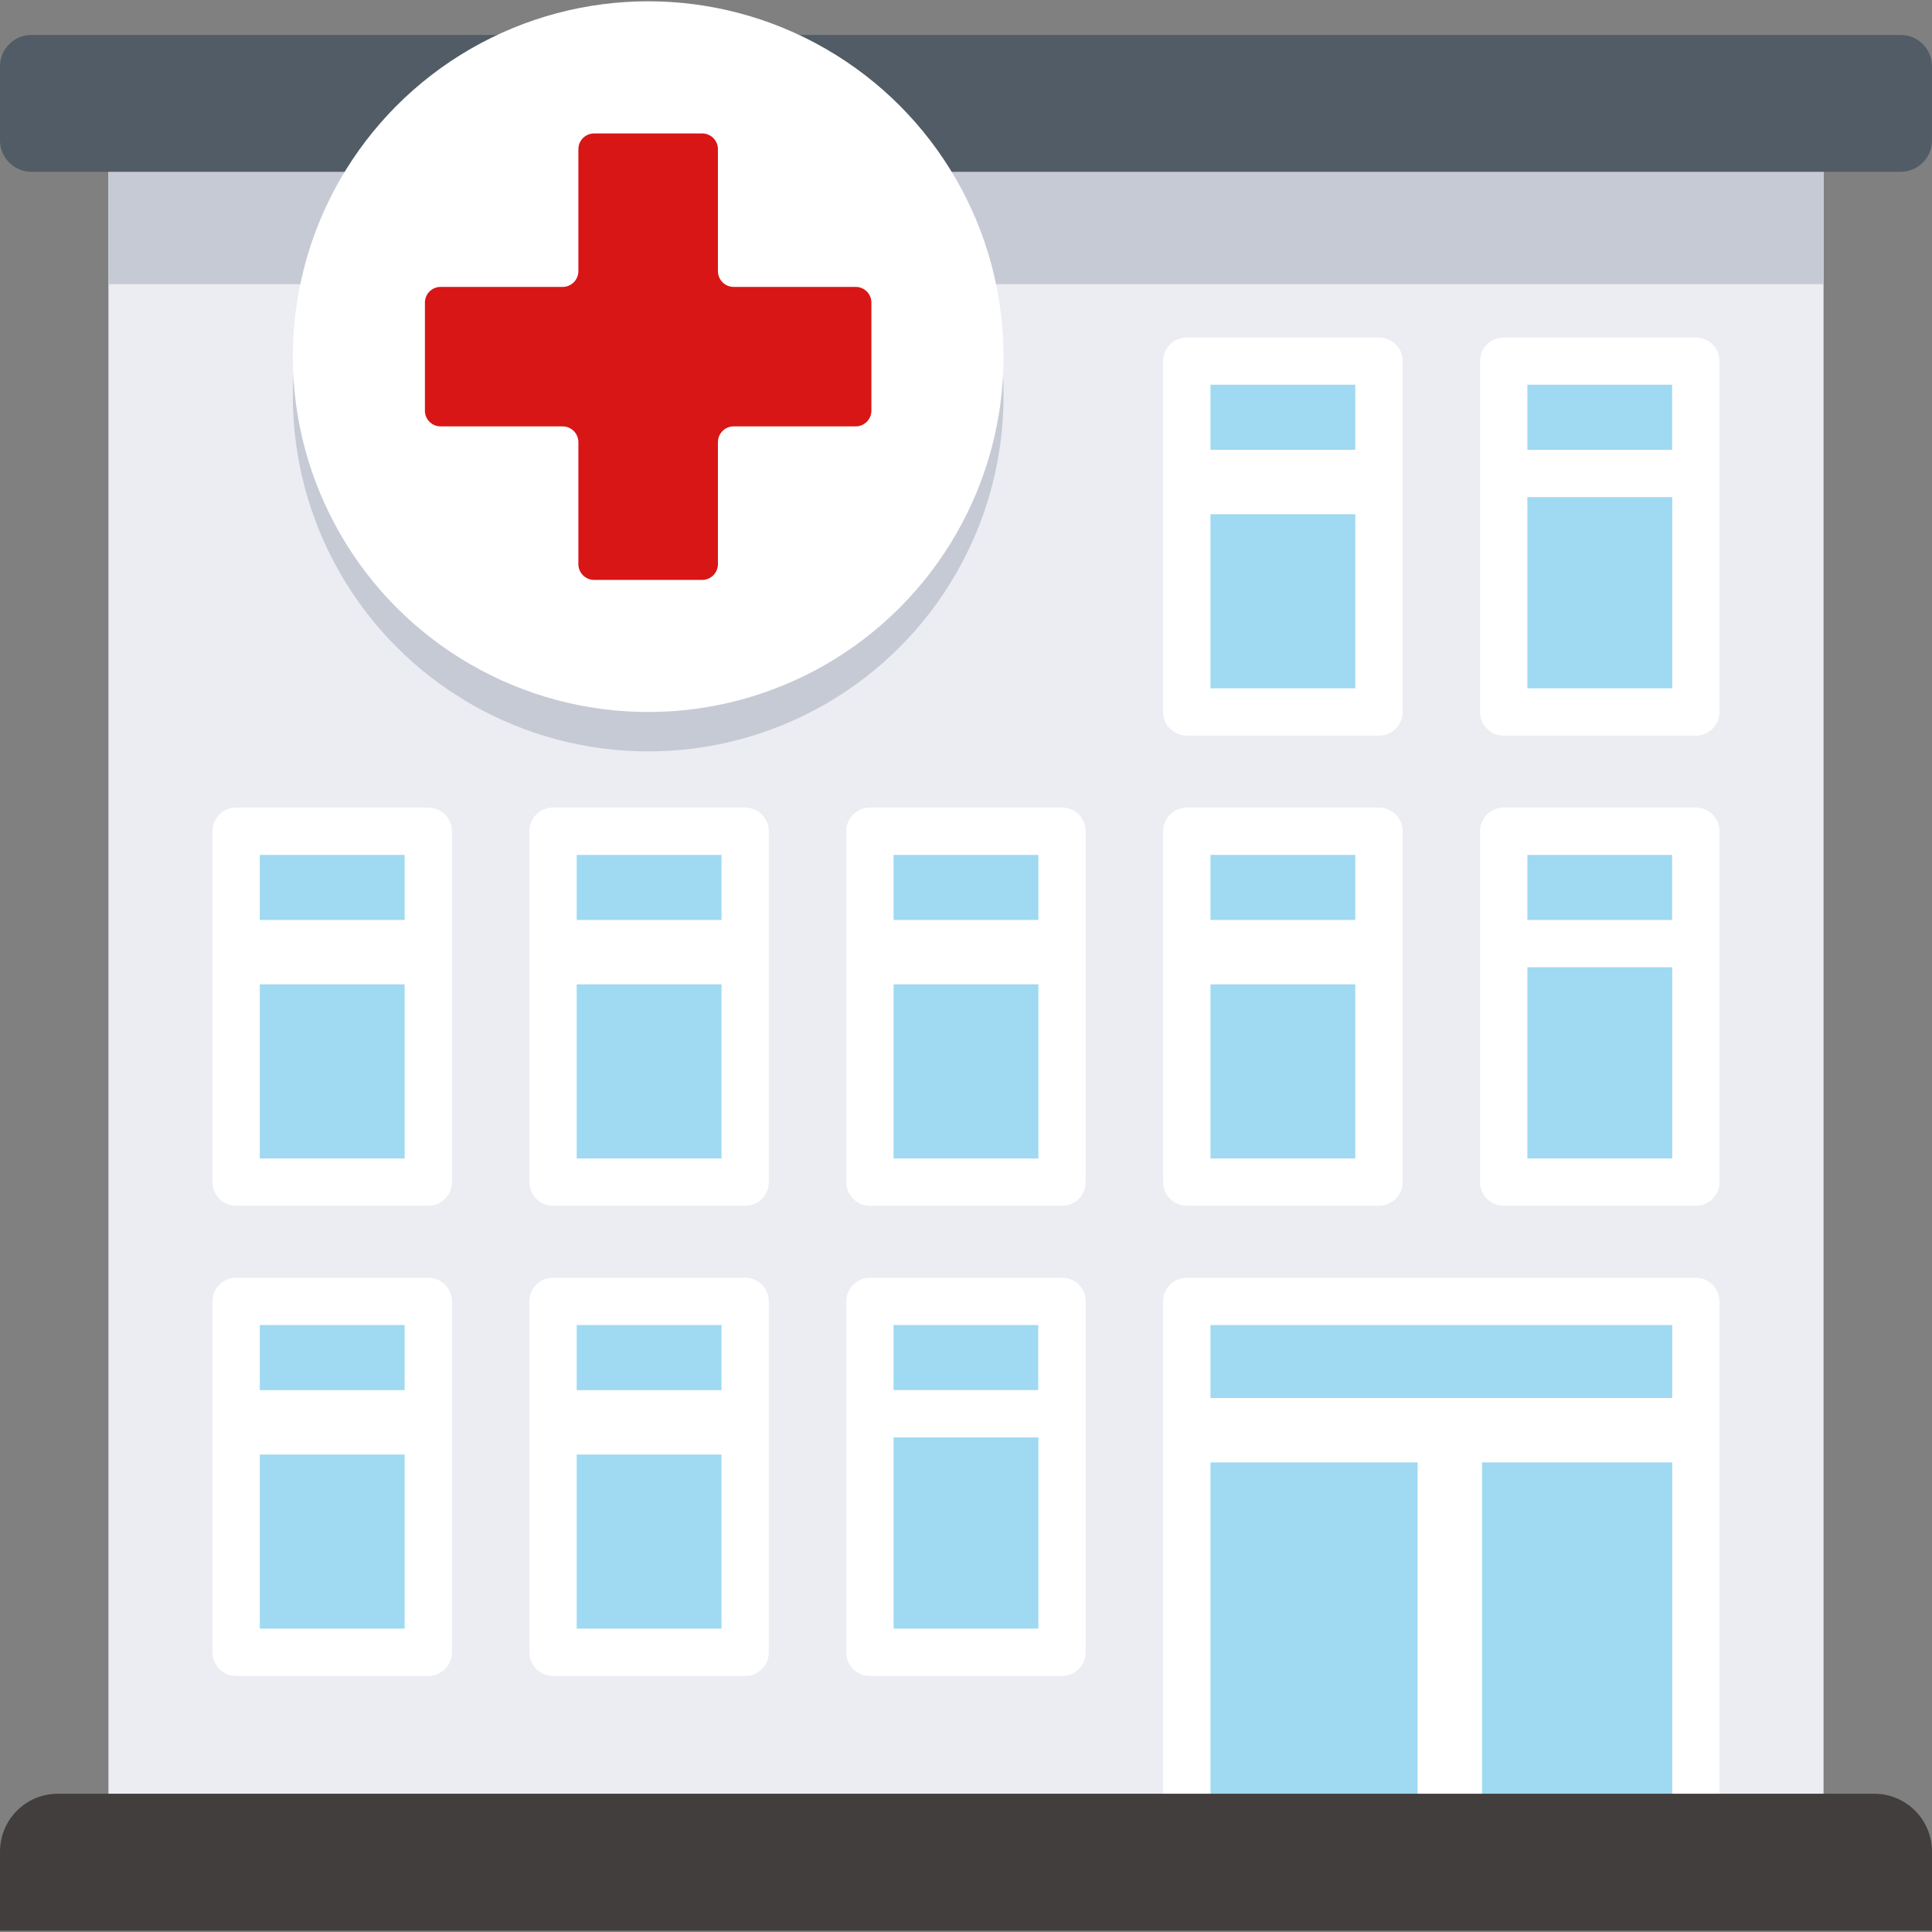 <?xml version="1.0" encoding="UTF-8"?>
<svg width="30px" height="30px" viewBox="0 0 30 30" version="1.1" xmlns="http://www.w3.org/2000/svg" xmlns:xlink="http://www.w3.org/1999/xlink">
    <rect x="0" y="0" width="30" height="30" fill="#808080" stroke="none"/>
    <title>36F79D8C-246F-4B8C-AFC9-3449F34D4723</title>
    <g id="Page-2" stroke="none" stroke-width="1" fill="none" fill-rule="evenodd">
        <g id="dashboard" transform="translate(-484, -849)" fill-rule="nonzero">
            <g id="hospital" transform="translate(484, 849)">
                <polyline id="Path" fill="#ECEDF2" points="14.777 1.605 28.316 1.605 28.316 28.916 1.684 28.916 1.684 1.605 5.352 1.605"></polyline>
                <polyline id="Path" fill="#C6CAD5" points="14.777 1.605 28.316 1.605 28.316 4.413 1.684 4.413 1.684 1.605 5.352 1.605"></polyline>
                <path d="M11.148,2.668 L28.316,2.668 L29.512,2.668 C29.781,2.668 30,2.449 30,2.18 L30,1.03 C30,0.76 29.781,0.542 29.512,0.542 L12.407,0.542 L7.722,0.542 L0.489,0.542 C0.219,0.542 0,0.76 0,1.03 L0,2.18 C0,2.449 0.219,2.668 0.489,2.668 L1.684,2.668 L8.143,2.668" id="Path" fill="#525C66"></path>
                <circle id="Oval" fill="#C6CAD5" cx="10.065" cy="6.15" r="5.518"></circle>
                <circle id="Oval" fill="#FFFFFF" cx="10.065" cy="5.538" r="5.518"></circle>
                <path d="M13.287,4.455 L11.392,4.455 C11.257,4.455 11.148,4.345 11.148,4.21 L11.148,2.316 C11.148,2.181 11.038,2.072 10.903,2.072 L9.225,2.072 C9.091,2.072 8.981,2.181 8.981,2.316 L8.981,4.211 C8.981,4.345 8.872,4.455 8.737,4.455 L6.842,4.455 C6.707,4.455 6.598,4.564 6.598,4.699 L6.598,6.377 C6.598,6.512 6.707,6.621 6.842,6.621 L8.737,6.621 C8.872,6.621 8.981,6.731 8.981,6.866 L8.981,8.76 C8.981,8.895 9.091,9.005 9.225,9.005 L10.903,9.005 C11.038,9.005 11.148,8.895 11.148,8.76 L11.148,6.866 C11.148,6.731 11.257,6.621 11.392,6.621 L13.287,6.621 C13.421,6.621 13.531,6.512 13.531,6.377 L13.531,4.699 C13.531,4.564 13.422,4.455 13.287,4.455 Z" id="Path" fill="#D81616"></path>
                <g id="Group" transform="translate(3.633, 5.566)" fill="#A0D9F2">
                    <rect id="Rectangle" x="14.796" y="7.341" width="2.984" height="5.449"></rect>
                    <rect id="Rectangle" x="4.954" y="7.341" width="2.984" height="5.449"></rect>
                    <rect id="Rectangle" x="19.717" y="7.341" width="2.984" height="5.449"></rect>
                    <rect id="Rectangle" x="9.875" y="7.341" width="2.984" height="5.449"></rect>
                    <rect id="Rectangle" x="0.034" y="7.341" width="2.984" height="5.449"></rect>
                    <rect id="Rectangle" x="4.954" y="14.641" width="2.984" height="5.449"></rect>
                    <rect id="Rectangle" x="9.875" y="14.641" width="2.984" height="5.449"></rect>
                    <rect id="Rectangle" x="0.034" y="14.641" width="2.984" height="5.449"></rect>
                    <rect id="Rectangle" x="14.796" y="0.04" width="2.984" height="5.449"></rect>
                    <rect id="Rectangle" x="19.717" y="0.04" width="2.984" height="5.449"></rect>
                </g>
                <g id="Group" transform="translate(3.281, 12.539)" fill="#FFFFFF">
                    <path d="M18.131,6.184 L15.148,6.184 C14.945,6.184 14.78,6.02 14.78,5.817 L14.78,0.368 C14.78,0.165 14.945,0.001 15.148,0.001 L18.131,0.001 C18.334,0.001 18.499,0.166 18.499,0.368 L18.499,5.817 C18.499,6.02 18.334,6.184 18.131,6.184 Z M15.515,5.45 L17.764,5.45 L17.764,0.736 L15.515,0.736 L15.515,5.45 Z" id="Shape"></path>
                    <path d="M8.29,6.184 L5.306,6.184 C5.103,6.184 4.939,6.02 4.939,5.817 L4.939,0.368 C4.939,0.165 5.104,0.001 5.306,0.001 L8.29,0.001 C8.493,0.001 8.657,0.166 8.657,0.368 L8.657,5.817 C8.657,6.02 8.493,6.184 8.29,6.184 Z M5.674,5.45 L7.923,5.45 L7.923,0.736 L5.674,0.736 L5.674,5.45 Z" id="Shape"></path>
                    <path d="M23.052,6.184 L20.068,6.184 C19.865,6.184 19.701,6.02 19.701,5.817 L19.701,0.368 C19.701,0.165 19.866,0.001 20.068,0.001 L23.052,0.001 C23.255,0.001 23.419,0.166 23.419,0.368 L23.419,5.817 C23.419,6.02 23.255,6.184 23.052,6.184 Z M20.436,5.45 L22.685,5.45 L22.685,0.736 L20.436,0.736 L20.436,5.45 Z" id="Shape"></path>
                    <path d="M13.211,6.184 L10.227,6.184 C10.024,6.184 9.86,6.02 9.86,5.817 L9.86,0.368 C9.86,0.165 10.024,0.001 10.227,0.001 L13.211,0.001 C13.414,0.001 13.578,0.166 13.578,0.368 L13.578,5.817 C13.578,6.02 13.414,6.184 13.211,6.184 Z M10.594,5.45 L12.843,5.45 L12.843,0.736 L10.594,0.736 L10.594,5.45 L10.594,5.45 Z" id="Shape"></path>
                    <path d="M3.369,6.184 L0.386,6.184 C0.183,6.184 0.018,6.02 0.018,5.817 L0.018,0.368 C0.018,0.165 0.183,0.001 0.386,0.001 L3.369,0.001 C3.572,0.001 3.737,0.166 3.737,0.368 L3.737,5.817 C3.737,6.02 3.572,6.184 3.369,6.184 Z M0.753,5.45 L3.002,5.45 L3.002,0.736 L0.753,0.736 L0.753,5.45 Z" id="Shape"></path>
                </g>
                <polygon id="Path" fill="#A0D9F2" points="26.333 20.208 18.429 20.208 18.429 27.853 26.333 28.466"></polygon>
                <g id="Group" transform="translate(3.281, 5.215)" fill="#FFFFFF">
                    <path d="M23.419,22.945 L22.685,22.945 L22.685,15.36 L15.515,15.36 L15.515,22.945 L14.78,22.945 L14.78,14.993 C14.78,14.79 14.945,14.626 15.148,14.626 L23.052,14.626 C23.255,14.626 23.419,14.79 23.419,14.993 L23.419,22.945 L23.419,22.945 Z" id="Path"></path>
                    <path d="M8.29,20.809 L5.306,20.809 C5.103,20.809 4.939,20.645 4.939,20.442 L4.939,14.993 C4.939,14.79 5.104,14.626 5.306,14.626 L8.29,14.626 C8.493,14.626 8.657,14.79 8.657,14.993 L8.657,20.442 C8.657,20.645 8.493,20.809 8.29,20.809 Z M5.674,20.074 L7.923,20.074 L7.923,15.36 L5.674,15.36 L5.674,20.074 Z" id="Shape"></path>
                    <path d="M13.211,20.809 L10.227,20.809 C10.024,20.809 9.86,20.645 9.86,20.442 L9.86,14.993 C9.86,14.79 10.024,14.626 10.227,14.626 L13.211,14.626 C13.414,14.626 13.578,14.79 13.578,14.993 L13.578,20.442 C13.578,20.645 13.414,20.809 13.211,20.809 Z M10.594,20.074 L12.843,20.074 L12.843,15.36 L10.594,15.36 L10.594,20.074 L10.594,20.074 Z" id="Shape"></path>
                    <path d="M3.369,20.809 L0.386,20.809 C0.183,20.809 0.018,20.645 0.018,20.442 L0.018,14.993 C0.018,14.79 0.183,14.626 0.386,14.626 L3.369,14.626 C3.572,14.626 3.737,14.79 3.737,14.993 L3.737,20.442 C3.737,20.645 3.572,20.809 3.369,20.809 Z M0.753,20.074 L3.002,20.074 L3.002,15.36 L0.753,15.36 L0.753,20.074 Z" id="Shape"></path>
                    <path d="M18.131,6.208 L15.148,6.208 C14.945,6.208 14.78,6.043 14.78,5.841 L14.78,0.392 C14.78,0.189 14.945,0.025 15.148,0.025 L18.131,0.025 C18.334,0.025 18.499,0.189 18.499,0.392 L18.499,5.841 C18.499,6.043 18.334,6.208 18.131,6.208 Z M15.515,5.473 L17.764,5.473 L17.764,0.759 L15.515,0.759 L15.515,5.473 Z" id="Shape"></path>
                    <path d="M23.052,6.208 L20.068,6.208 C19.865,6.208 19.701,6.043 19.701,5.841 L19.701,0.392 C19.701,0.189 19.866,0.025 20.068,0.025 L23.052,0.025 C23.255,0.025 23.419,0.189 23.419,0.392 L23.419,5.841 C23.419,6.043 23.255,6.208 23.052,6.208 Z M20.436,5.473 L22.685,5.473 L22.685,0.759 L20.436,0.759 L20.436,5.473 Z" id="Shape"></path>
                    <rect id="Rectangle" x="15.148" y="16.493" width="7.905" height="1"></rect>
                    <rect id="Rectangle" x="18.732" y="16.86" width="1" height="6.39"></rect>
                    <rect id="Rectangle" x="5.306" y="16.371" width="2.984" height="1"></rect>
                    <path d="M13.211,17.105 L10.227,17.105 L10.227,16.37 L12.844,16.37 L12.844,14.993 L13.578,14.993 L13.578,16.738 C13.578,16.941 13.414,17.105 13.211,17.105 Z" id="Path"></path>
                    <rect id="Rectangle" x="0.386" y="16.371" width="2.983" height="1"></rect>
                    <path d="M23.052,9.805 L20.069,9.805 L20.069,9.07 L22.685,9.07 L22.685,7.692 L23.419,7.692 L23.419,9.437 C23.419,9.64 23.255,9.805 23.052,9.805 Z" id="Path"></path>
                    <rect id="Rectangle" x="10.227" y="9.07" width="2.984" height="1"></rect>
                    <rect id="Rectangle" x="0.386" y="9.07" width="2.983" height="1"></rect>
                    <rect id="Rectangle" x="5.306" y="9.07" width="2.984" height="1"></rect>
                    <rect id="Rectangle" x="15.147" y="9.07" width="2.984" height="1"></rect>
                    <path d="M23.052,2.504 L20.069,2.504 L20.069,1.77 L22.685,1.77 L22.685,0.392 L23.419,0.392 L23.419,2.137 C23.419,2.34 23.255,2.504 23.052,2.504 Z" id="Path"></path>
                    <rect id="Rectangle" x="15.147" y="1.77" width="2.984" height="1"></rect>
                </g>
                <path d="M29.102,27.853 L0.898,27.853 C0.402,27.853 0,28.255 0,28.751 L0,29.98 L30,29.98 L30,28.751 C30,28.255 29.598,27.853 29.102,27.853 Z" id="Path" fill="#423E3E"></path>
            </g>
        </g>
    </g>
</svg>
